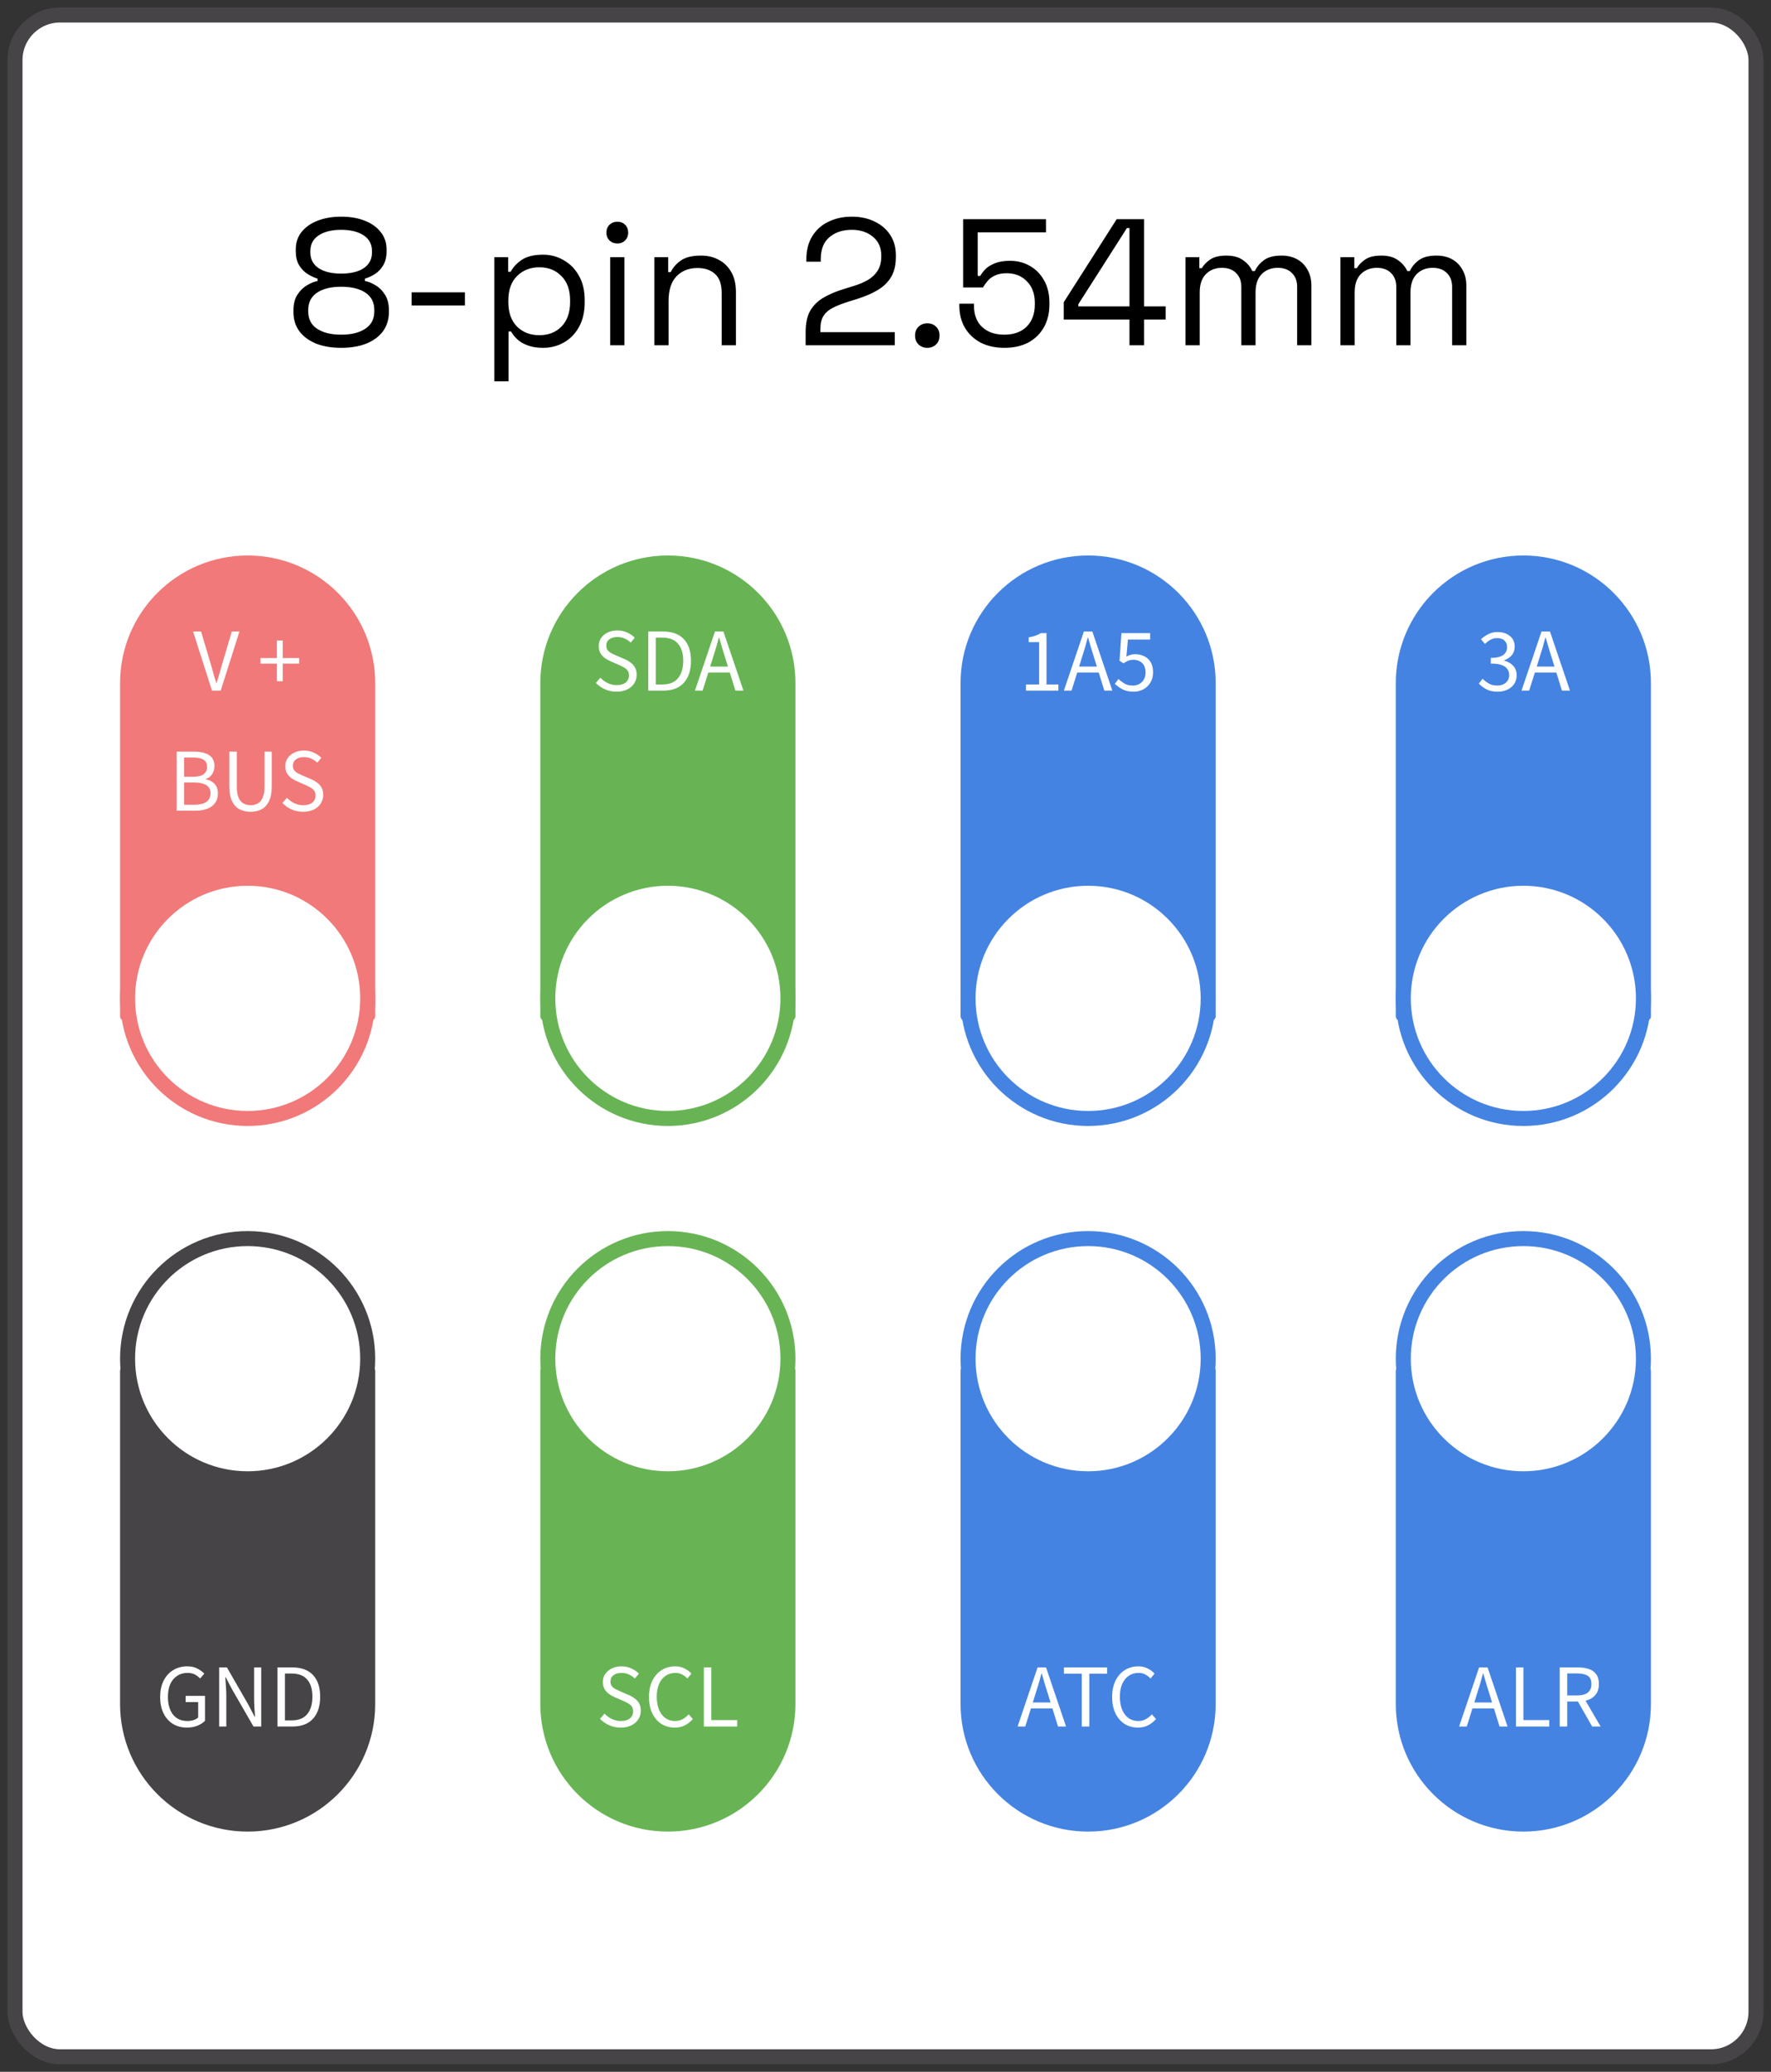 <svg width="118" height="138" viewBox="0 0 118 138" fill="none" xmlns="http://www.w3.org/2000/svg">
<rect x="0" y="0" width="118" height="138" fill="#333333" stroke="none"/>
<rect x="1" y="1" width="116" height="136" rx="3" fill="white" stroke="#474448"/>
<path d="M36 45.5C36 40.806 39.806 37 44.5 37C49.194 37 53 40.806 53 45.5V67.69C53 67.861 52.861 68 52.69 68H36.31C36.139 68 36 67.861 36 67.69V45.5Z" fill="#68B455"/>
<path d="M64 45.5C64 40.806 67.806 37 72.5 37C77.194 37 81 40.806 81 45.5V67.69C81 67.861 80.861 68 80.69 68H64.31C64.139 68 64 67.861 64 67.69V45.5Z" fill="#4483E1"/>
<path d="M93 45.5C93 40.806 96.806 37 101.5 37C106.194 37 110 40.806 110 45.5V67.69C110 67.861 109.861 68 109.69 68H93.31C93.139 68 93 67.861 93 67.69V45.5Z" fill="#4483E1"/>
<path d="M8 45.5C8 40.806 11.806 37 16.5 37C21.194 37 25 40.806 25 45.5V67.69C25 67.861 24.861 68 24.69 68H8.31C8.139 68 8 67.861 8 67.69V45.5Z" fill="#F17979"/>
<path d="M25 113.5C25 118.194 21.194 122 16.5 122C11.806 122 8 118.194 8 113.5L8 91.31C8 91.139 8.139 91 8.31 91L24.69 91C24.861 91 25 91.139 25 91.31L25 113.5Z" fill="#474448"/>
<path d="M53 113.5C53 118.194 49.194 122 44.5 122C39.806 122 36 118.194 36 113.5L36 91.31C36 91.139 36.139 91 36.31 91L52.69 91C52.861 91 53 91.139 53 91.31L53 113.5Z" fill="#68B455"/>
<path d="M81 113.5C81 118.194 77.194 122 72.5 122C67.806 122 64 118.194 64 113.5L64 91.31C64 91.139 64.139 91 64.31 91L80.69 91C80.861 91 81 91.139 81 91.31L81 113.5Z" fill="#4483E1"/>
<path d="M110 113.5C110 118.194 106.194 122 101.5 122C96.806 122 93 118.194 93 113.5L93 91.31C93 91.139 93.139 91 93.31 91L109.69 91C109.861 91 110 91.139 110 91.31L110 113.5Z" fill="#4483E1"/>
<path d="M22.732 23.168C22.084 23.168 21.52 23.072 21.04 22.88C20.568 22.68 20.2 22.404 19.936 22.052C19.68 21.692 19.552 21.272 19.552 20.792V20.66C19.552 20.244 19.64 19.9 19.816 19.628C19.992 19.356 20.204 19.148 20.452 19.004C20.708 18.852 20.944 18.756 21.16 18.716V18.56C20.944 18.496 20.72 18.392 20.488 18.248C20.264 18.104 20.076 17.908 19.924 17.66C19.78 17.412 19.708 17.108 19.708 16.748V16.616C19.708 16.16 19.836 15.772 20.092 15.452C20.356 15.124 20.716 14.872 21.172 14.696C21.628 14.52 22.148 14.432 22.732 14.432C23.324 14.432 23.844 14.52 24.292 14.696C24.748 14.872 25.104 15.124 25.36 15.452C25.624 15.772 25.756 16.16 25.756 16.616V16.748C25.756 17.108 25.684 17.412 25.54 17.66C25.396 17.908 25.212 18.104 24.988 18.248C24.764 18.392 24.54 18.496 24.316 18.56V18.716C24.54 18.756 24.776 18.852 25.024 19.004C25.272 19.148 25.48 19.356 25.648 19.628C25.824 19.9 25.912 20.244 25.912 20.66V20.792C25.912 21.272 25.784 21.692 25.528 22.052C25.272 22.404 24.904 22.68 24.424 22.88C23.952 23.072 23.388 23.168 22.732 23.168ZM22.732 22.292C23.412 22.292 23.948 22.16 24.34 21.896C24.74 21.632 24.94 21.248 24.94 20.744V20.648C24.94 20.144 24.744 19.76 24.352 19.496C23.96 19.232 23.42 19.1 22.732 19.1C22.052 19.1 21.516 19.232 21.124 19.496C20.732 19.76 20.536 20.144 20.536 20.648V20.744C20.536 21.248 20.732 21.632 21.124 21.896C21.524 22.16 22.06 22.292 22.732 22.292ZM22.732 18.224C23.372 18.224 23.872 18.104 24.232 17.864C24.6 17.616 24.784 17.268 24.784 16.82V16.724C24.784 16.268 24.6 15.92 24.232 15.68C23.864 15.432 23.364 15.308 22.732 15.308C22.1 15.308 21.6 15.432 21.232 15.68C20.864 15.92 20.68 16.268 20.68 16.724V16.82C20.68 17.268 20.864 17.616 21.232 17.864C21.6 18.104 22.1 18.224 22.732 18.224ZM27.425 20.348V19.472H30.977V20.348H27.425ZM32.934 25.4V17.132H33.858V18.104H34.026C34.178 17.808 34.422 17.544 34.758 17.312C35.102 17.08 35.578 16.964 36.185 16.964C36.69 16.964 37.15 17.088 37.566 17.336C37.989 17.576 38.325 17.92 38.574 18.368C38.83 18.816 38.958 19.356 38.958 19.988V20.144C38.958 20.768 38.834 21.308 38.586 21.764C38.337 22.22 38.002 22.568 37.578 22.808C37.161 23.048 36.697 23.168 36.185 23.168C35.778 23.168 35.429 23.112 35.142 23C34.861 22.896 34.633 22.76 34.458 22.592C34.282 22.424 34.145 22.252 34.05 22.076H33.882V25.4H32.934ZM35.934 22.328C36.541 22.328 37.033 22.136 37.41 21.752C37.794 21.36 37.986 20.816 37.986 20.12V20.012C37.986 19.316 37.794 18.776 37.41 18.392C37.033 18 36.541 17.804 35.934 17.804C35.334 17.804 34.837 18 34.446 18.392C34.062 18.776 33.87 19.316 33.87 20.012V20.12C33.87 20.816 34.062 21.36 34.446 21.752C34.837 22.136 35.334 22.328 35.934 22.328ZM40.656 23V17.132H41.604V23H40.656ZM41.136 16.22C40.928 16.22 40.752 16.152 40.608 16.016C40.472 15.88 40.404 15.708 40.404 15.5C40.404 15.284 40.472 15.108 40.608 14.972C40.752 14.836 40.928 14.768 41.136 14.768C41.344 14.768 41.516 14.836 41.652 14.972C41.788 15.108 41.856 15.284 41.856 15.5C41.856 15.708 41.788 15.88 41.652 16.016C41.516 16.152 41.344 16.22 41.136 16.22ZM43.598 23V17.132H44.522V18.128H44.69C44.818 17.848 45.034 17.596 45.338 17.372C45.65 17.14 46.106 17.024 46.706 17.024C47.146 17.024 47.538 17.116 47.882 17.3C48.234 17.484 48.514 17.756 48.722 18.116C48.93 18.476 49.034 18.92 49.034 19.448V23H48.086V19.52C48.086 18.936 47.938 18.512 47.642 18.248C47.354 17.984 46.962 17.852 46.466 17.852C45.898 17.852 45.434 18.036 45.074 18.404C44.722 18.772 44.546 19.32 44.546 20.048V23H43.598ZM53.679 23V22.124C53.679 21.524 53.783 21.044 53.991 20.684C54.207 20.324 54.503 20.036 54.879 19.82C55.263 19.596 55.719 19.404 56.247 19.244L56.907 19.04C57.267 18.928 57.583 18.792 57.855 18.632C58.127 18.464 58.339 18.256 58.491 18.008C58.643 17.752 58.719 17.44 58.719 17.072V17.024C58.719 16.496 58.535 16.08 58.167 15.776C57.799 15.464 57.327 15.308 56.751 15.308C56.143 15.308 55.647 15.472 55.263 15.8C54.879 16.12 54.687 16.608 54.687 17.264V17.432H53.727V17.276C53.727 16.668 53.859 16.152 54.123 15.728C54.387 15.304 54.747 14.984 55.203 14.768C55.659 14.544 56.175 14.432 56.751 14.432C57.327 14.432 57.835 14.54 58.275 14.756C58.723 14.972 59.071 15.272 59.319 15.656C59.567 16.04 59.691 16.488 59.691 17V17.108C59.691 17.652 59.583 18.104 59.367 18.464C59.151 18.816 58.851 19.104 58.467 19.328C58.091 19.552 57.647 19.744 57.135 19.904L56.487 20.108C56.079 20.236 55.739 20.372 55.467 20.516C55.203 20.652 55.003 20.828 54.867 21.044C54.731 21.26 54.663 21.552 54.663 21.92V22.124H59.619V23H53.679ZM61.785 23.168C61.553 23.168 61.357 23.092 61.197 22.94C61.045 22.788 60.969 22.592 60.969 22.352C60.969 22.112 61.045 21.916 61.197 21.764C61.357 21.612 61.553 21.536 61.785 21.536C62.025 21.536 62.221 21.612 62.373 21.764C62.525 21.916 62.601 22.112 62.601 22.352C62.601 22.592 62.525 22.788 62.373 22.94C62.221 23.092 62.025 23.168 61.785 23.168ZM66.933 23.168C66.317 23.168 65.785 23.052 65.337 22.82C64.889 22.58 64.541 22.252 64.293 21.836C64.045 21.412 63.921 20.924 63.921 20.372V20.228H64.893V20.336C64.893 20.968 65.077 21.452 65.445 21.788C65.813 22.124 66.301 22.292 66.909 22.292C67.549 22.292 68.049 22.112 68.409 21.752C68.769 21.392 68.949 20.9 68.949 20.276V20.168C68.949 19.568 68.773 19.092 68.421 18.74C68.077 18.38 67.629 18.2 67.077 18.2C66.757 18.2 66.493 18.252 66.285 18.356C66.077 18.452 65.913 18.576 65.793 18.728C65.673 18.872 65.573 19.012 65.493 19.148H64.173V14.6H69.693V15.476H65.145V18.38H65.313C65.401 18.22 65.521 18.064 65.673 17.912C65.833 17.76 66.045 17.632 66.309 17.528C66.573 17.424 66.901 17.372 67.293 17.372C67.781 17.372 68.221 17.484 68.613 17.708C69.013 17.932 69.329 18.252 69.561 18.668C69.801 19.084 69.921 19.58 69.921 20.156V20.288C69.921 20.856 69.801 21.356 69.561 21.788C69.321 22.22 68.977 22.56 68.529 22.808C68.081 23.048 67.549 23.168 66.933 23.168ZM75.256 23V21.284H70.876V20.132L74.404 14.6H76.228V20.408H77.668V21.284H76.228V23H75.256ZM71.848 20.408H75.256V15.188H75.088L71.848 20.264V20.408ZM78.988 23V17.132H79.912V17.864H80.08C80.192 17.656 80.376 17.464 80.632 17.288C80.888 17.112 81.248 17.024 81.712 17.024C82.168 17.024 82.536 17.124 82.816 17.324C83.104 17.524 83.312 17.768 83.44 18.056H83.608C83.744 17.768 83.948 17.524 84.22 17.324C84.5 17.124 84.888 17.024 85.384 17.024C85.776 17.024 86.12 17.104 86.416 17.264C86.712 17.424 86.944 17.656 87.112 17.96C87.288 18.256 87.376 18.612 87.376 19.028V23H86.428V19.112C86.428 18.72 86.312 18.412 86.08 18.188C85.856 17.956 85.54 17.84 85.132 17.84C84.7 17.84 84.344 17.98 84.064 18.26C83.792 18.54 83.656 18.944 83.656 19.472V23H82.708V19.112C82.708 18.72 82.592 18.412 82.36 18.188C82.136 17.956 81.82 17.84 81.412 17.84C80.98 17.84 80.624 17.98 80.344 18.26C80.072 18.54 79.936 18.944 79.936 19.472V23H78.988ZM89.312 23V17.132H90.236V17.864H90.404C90.516 17.656 90.7 17.464 90.956 17.288C91.212 17.112 91.572 17.024 92.036 17.024C92.492 17.024 92.86 17.124 93.14 17.324C93.428 17.524 93.636 17.768 93.764 18.056H93.932C94.068 17.768 94.272 17.524 94.544 17.324C94.824 17.124 95.212 17.024 95.708 17.024C96.1 17.024 96.444 17.104 96.74 17.264C97.036 17.424 97.268 17.656 97.436 17.96C97.612 18.256 97.7 18.612 97.7 19.028V23H96.752V19.112C96.752 18.72 96.636 18.412 96.404 18.188C96.18 17.956 95.864 17.84 95.456 17.84C95.024 17.84 94.668 17.98 94.388 18.26C94.116 18.54 93.98 18.944 93.98 19.472V23H93.032V19.112C93.032 18.72 92.916 18.412 92.684 18.188C92.46 17.956 92.144 17.84 91.736 17.84C91.304 17.84 90.948 17.98 90.668 18.26C90.396 18.54 90.26 18.944 90.26 19.472V23H89.312Z" fill="black"/>
<circle cx="16.5" cy="66.5" r="8" fill="white" stroke="#F17979"/>
<circle cx="16.5" cy="90.5" r="8" fill="white" stroke="#474448"/>
<circle cx="44.5" cy="66.5" r="8" fill="white" stroke="#68B455"/>
<circle cx="44.5" cy="90.5" r="8" fill="white" stroke="#68B455"/>
<circle cx="72.5" cy="66.5" r="8" fill="white" stroke="#4483E1"/>
<circle cx="72.5" cy="90.5" r="8" fill="white" stroke="#4483E1"/>
<circle cx="101.5" cy="66.5" r="8" fill="white" stroke="#4483E1"/>
<circle cx="101.5" cy="90.5" r="8" fill="white" stroke="#4483E1"/>
<path d="M41.081 46.072C40.805 46.072 40.549 46.02 40.313 45.916C40.077 45.808 39.873 45.666 39.701 45.49L40.001 45.142C40.141 45.29 40.305 45.41 40.493 45.502C40.685 45.59 40.883 45.634 41.087 45.634C41.347 45.634 41.549 45.576 41.693 45.46C41.837 45.34 41.909 45.184 41.909 44.992C41.909 44.856 41.879 44.748 41.819 44.668C41.763 44.588 41.685 44.52 41.585 44.464C41.489 44.408 41.379 44.352 41.255 44.296L40.691 44.05C40.567 43.998 40.443 43.93 40.319 43.846C40.199 43.762 40.097 43.654 40.013 43.522C39.933 43.39 39.893 43.228 39.893 43.036C39.893 42.836 39.945 42.658 40.049 42.502C40.157 42.342 40.305 42.218 40.493 42.13C40.681 42.038 40.893 41.992 41.129 41.992C41.365 41.992 41.583 42.038 41.783 42.13C41.983 42.218 42.153 42.334 42.293 42.478L42.023 42.802C41.903 42.686 41.769 42.596 41.621 42.532C41.477 42.464 41.313 42.43 41.129 42.43C40.909 42.43 40.731 42.482 40.595 42.586C40.463 42.69 40.397 42.83 40.397 43.006C40.397 43.13 40.429 43.234 40.493 43.318C40.561 43.398 40.645 43.464 40.745 43.516C40.845 43.568 40.947 43.616 41.051 43.66L41.609 43.9C41.761 43.964 41.897 44.042 42.017 44.134C42.141 44.222 42.239 44.332 42.311 44.464C42.383 44.592 42.419 44.754 42.419 44.95C42.419 45.158 42.365 45.348 42.257 45.52C42.149 45.688 41.995 45.822 41.795 45.922C41.595 46.022 41.357 46.072 41.081 46.072ZM43.194 46V42.064H44.178C44.786 42.064 45.248 42.234 45.564 42.574C45.88 42.91 46.038 43.39 46.038 44.014C46.038 44.642 45.88 45.13 45.564 45.478C45.252 45.826 44.798 46 44.202 46H43.194ZM43.692 45.592H44.142C44.602 45.592 44.946 45.454 45.174 45.178C45.406 44.898 45.522 44.51 45.522 44.014C45.522 43.518 45.406 43.138 45.174 42.874C44.946 42.606 44.602 42.472 44.142 42.472H43.692V45.592ZM47.505 43.798L47.319 44.398H48.501L48.315 43.798C48.243 43.578 48.175 43.36 48.111 43.144C48.047 42.924 47.983 42.7 47.919 42.472H47.895C47.835 42.7 47.773 42.924 47.709 43.144C47.645 43.36 47.577 43.578 47.505 43.798ZM46.305 46L47.637 42.064H48.201L49.533 46H48.999L48.627 44.8H47.193L46.815 46H46.305Z" fill="white"/>
<path d="M68.36 46V45.592H69.236V42.772H68.54V42.454C68.716 42.422 68.868 42.384 68.996 42.34C69.128 42.292 69.246 42.236 69.35 42.172H69.728V45.592H70.52V46H68.36ZM72.086 43.798L71.9 44.398H73.082L72.896 43.798C72.824 43.578 72.756 43.36 72.692 43.144C72.628 42.924 72.564 42.7 72.5 42.472H72.476C72.416 42.7 72.354 42.924 72.29 43.144C72.226 43.36 72.158 43.578 72.086 43.798ZM70.886 46L72.218 42.064H72.782L74.114 46H73.58L73.208 44.8H71.774L71.396 46H70.886ZM75.536 46.072C75.232 46.072 74.98 46.018 74.78 45.91C74.58 45.802 74.414 45.682 74.282 45.55L74.522 45.226C74.638 45.338 74.772 45.44 74.924 45.532C75.076 45.62 75.264 45.664 75.488 45.664C75.724 45.664 75.922 45.586 76.082 45.43C76.246 45.27 76.328 45.056 76.328 44.788C76.328 44.524 76.254 44.318 76.106 44.17C75.958 44.022 75.76 43.948 75.512 43.948C75.38 43.948 75.266 43.968 75.17 44.008C75.078 44.048 74.974 44.106 74.858 44.182L74.594 44.014L74.72 42.172H76.634V42.598H75.152L75.05 43.732C75.142 43.684 75.234 43.646 75.326 43.618C75.418 43.59 75.522 43.576 75.638 43.576C75.858 43.576 76.056 43.62 76.232 43.708C76.412 43.792 76.556 43.922 76.664 44.098C76.772 44.274 76.826 44.5 76.826 44.776C76.826 45.052 76.764 45.288 76.64 45.484C76.52 45.676 76.362 45.822 76.166 45.922C75.97 46.022 75.76 46.072 75.536 46.072Z" fill="white"/>
<path d="M99.793 46.072C99.489 46.072 99.235 46.018 99.031 45.91C98.827 45.798 98.661 45.672 98.533 45.532L98.785 45.208C98.901 45.328 99.037 45.434 99.193 45.526C99.349 45.618 99.539 45.664 99.763 45.664C99.995 45.664 100.185 45.6 100.333 45.472C100.481 45.344 100.555 45.174 100.555 44.962C100.555 44.81 100.515 44.678 100.435 44.566C100.359 44.45 100.231 44.36 100.051 44.296C99.875 44.232 99.635 44.2 99.331 44.2V43.822C99.603 43.822 99.817 43.79 99.973 43.726C100.133 43.662 100.247 43.576 100.315 43.468C100.383 43.36 100.417 43.24 100.417 43.108C100.417 42.92 100.357 42.772 100.237 42.664C100.121 42.556 99.961 42.502 99.757 42.502C99.597 42.502 99.449 42.538 99.313 42.61C99.181 42.682 99.057 42.776 98.941 42.892L98.677 42.58C98.825 42.44 98.989 42.326 99.169 42.238C99.349 42.146 99.551 42.1 99.775 42.1C100.107 42.1 100.381 42.186 100.597 42.358C100.813 42.526 100.921 42.764 100.921 43.072C100.921 43.304 100.857 43.494 100.729 43.642C100.601 43.79 100.433 43.904 100.225 43.984V44.008C100.457 44.06 100.653 44.17 100.813 44.338C100.973 44.502 101.053 44.716 101.053 44.98C101.053 45.204 100.997 45.398 100.885 45.562C100.773 45.726 100.621 45.852 100.429 45.94C100.241 46.028 100.029 46.072 99.793 46.072ZM102.577 43.798L102.391 44.398H103.573L103.387 43.798C103.315 43.578 103.247 43.36 103.183 43.144C103.119 42.924 103.055 42.7 102.991 42.472H102.967C102.907 42.7 102.845 42.924 102.781 43.144C102.717 43.36 102.649 43.578 102.577 43.798ZM101.377 46L102.709 42.064H103.273L104.605 46H104.071L103.699 44.8H102.265L101.887 46H101.377Z" fill="white"/>
<path d="M14.124 46L12.864 42.064H13.398L14.028 44.188C14.1 44.42 14.162 44.638 14.214 44.842C14.27 45.042 14.336 45.258 14.412 45.49H14.436C14.508 45.258 14.572 45.042 14.628 44.842C14.684 44.638 14.746 44.42 14.814 44.188L15.444 42.064H15.954L14.706 46H14.124ZM18.449 45.376V44.206H17.357V43.834H18.449V42.664H18.839V43.834H19.931V44.206H18.839V45.376H18.449ZM11.77 54V50.064H12.94C13.207 50.064 13.441 50.096 13.642 50.16C13.845 50.224 14.004 50.326 14.116 50.466C14.232 50.606 14.29 50.792 14.29 51.024C14.29 51.22 14.239 51.398 14.139 51.558C14.043 51.714 13.902 51.822 13.713 51.882V51.906C13.95 51.95 14.142 52.05 14.29 52.206C14.441 52.362 14.518 52.576 14.518 52.848C14.518 53.104 14.454 53.318 14.325 53.49C14.201 53.662 14.027 53.79 13.803 53.874C13.579 53.958 13.319 54 13.024 54H11.77ZM12.268 51.738H12.85C13.185 51.738 13.428 51.68 13.575 51.564C13.723 51.448 13.797 51.29 13.797 51.09C13.797 50.862 13.72 50.7 13.563 50.604C13.412 50.508 13.181 50.46 12.873 50.46H12.268V51.738ZM12.268 53.604H12.951C13.291 53.604 13.556 53.542 13.743 53.418C13.931 53.29 14.025 53.094 14.025 52.83C14.025 52.586 13.931 52.408 13.743 52.296C13.559 52.18 13.296 52.122 12.951 52.122H12.268V53.604ZM16.695 54.072C16.427 54.072 16.185 54.018 15.969 53.91C15.757 53.802 15.589 53.624 15.465 53.376C15.341 53.128 15.279 52.794 15.279 52.374V50.064H15.777V52.386C15.777 52.702 15.817 52.952 15.897 53.136C15.981 53.316 16.091 53.444 16.227 53.52C16.367 53.596 16.523 53.634 16.695 53.634C16.871 53.634 17.029 53.596 17.169 53.52C17.309 53.444 17.419 53.316 17.499 53.136C17.583 52.952 17.625 52.702 17.625 52.386V50.064H18.105V52.374C18.105 52.794 18.043 53.128 17.919 53.376C17.795 53.624 17.627 53.802 17.415 53.91C17.203 54.018 16.963 54.072 16.695 54.072ZM20.197 54.072C19.921 54.072 19.665 54.02 19.429 53.916C19.193 53.808 18.989 53.666 18.817 53.49L19.117 53.142C19.257 53.29 19.421 53.41 19.609 53.502C19.801 53.59 19.999 53.634 20.203 53.634C20.463 53.634 20.665 53.576 20.809 53.46C20.953 53.34 21.025 53.184 21.025 52.992C21.025 52.856 20.995 52.748 20.935 52.668C20.879 52.588 20.801 52.52 20.701 52.464C20.605 52.408 20.495 52.352 20.371 52.296L19.807 52.05C19.683 51.998 19.559 51.93 19.435 51.846C19.315 51.762 19.213 51.654 19.129 51.522C19.049 51.39 19.009 51.228 19.009 51.036C19.009 50.836 19.061 50.658 19.165 50.502C19.273 50.342 19.421 50.218 19.609 50.13C19.797 50.038 20.009 49.992 20.245 49.992C20.481 49.992 20.699 50.038 20.899 50.13C21.099 50.218 21.269 50.334 21.409 50.478L21.139 50.802C21.019 50.686 20.885 50.596 20.737 50.532C20.593 50.464 20.429 50.43 20.245 50.43C20.025 50.43 19.847 50.482 19.711 50.586C19.579 50.69 19.513 50.83 19.513 51.006C19.513 51.13 19.545 51.234 19.609 51.318C19.677 51.398 19.761 51.464 19.861 51.516C19.961 51.568 20.063 51.616 20.167 51.66L20.725 51.9C20.877 51.964 21.013 52.042 21.133 52.134C21.257 52.222 21.355 52.332 21.427 52.464C21.499 52.592 21.535 52.754 21.535 52.95C21.535 53.158 21.481 53.348 21.373 53.52C21.265 53.688 21.111 53.822 20.911 53.922C20.711 54.022 20.473 54.072 20.197 54.072Z" fill="white"/>
<path d="M12.448 115.072C12.104 115.072 11.798 114.992 11.53 114.832C11.262 114.668 11.052 114.434 10.9 114.13C10.748 113.826 10.672 113.46 10.672 113.032C10.672 112.608 10.75 112.244 10.906 111.94C11.062 111.636 11.276 111.402 11.548 111.238C11.82 111.074 12.13 110.992 12.478 110.992C12.75 110.992 12.978 111.044 13.162 111.148C13.35 111.248 13.5 111.358 13.612 111.478L13.336 111.802C13.236 111.698 13.12 111.61 12.988 111.538C12.856 111.466 12.69 111.43 12.49 111.43C12.226 111.43 11.996 111.496 11.8 111.628C11.604 111.756 11.452 111.938 11.344 112.174C11.24 112.41 11.188 112.692 11.188 113.02C11.188 113.516 11.3 113.91 11.524 114.202C11.752 114.49 12.076 114.634 12.496 114.634C12.636 114.634 12.77 114.614 12.898 114.574C13.026 114.53 13.128 114.472 13.204 114.4V113.374H12.37V112.96H13.66V114.616C13.536 114.748 13.368 114.858 13.156 114.946C12.948 115.03 12.712 115.072 12.448 115.072ZM14.604 115V111.064H15.12L16.541 113.536L16.968 114.352H16.991C16.98 114.152 16.965 113.946 16.95 113.734C16.938 113.518 16.931 113.306 16.931 113.098V111.064H17.405V115H16.89L15.461 112.522L15.036 111.712H15.011C15.027 111.908 15.041 112.11 15.053 112.318C15.069 112.526 15.078 112.734 15.078 112.942V115H14.604ZM18.488 115V111.064H19.472C20.08 111.064 20.542 111.234 20.858 111.574C21.174 111.91 21.332 112.39 21.332 113.014C21.332 113.642 21.174 114.13 20.858 114.478C20.546 114.826 20.092 115 19.496 115H18.488ZM18.986 114.592H19.436C19.896 114.592 20.24 114.454 20.468 114.178C20.7 113.898 20.816 113.51 20.816 113.014C20.816 112.518 20.7 112.138 20.468 111.874C20.24 111.606 19.896 111.472 19.436 111.472H18.986V114.592Z" fill="white"/>
<path d="M41.357 115.072C41.081 115.072 40.825 115.02 40.589 114.916C40.353 114.808 40.149 114.666 39.977 114.49L40.277 114.142C40.417 114.29 40.581 114.41 40.769 114.502C40.961 114.59 41.159 114.634 41.363 114.634C41.623 114.634 41.825 114.576 41.969 114.46C42.113 114.34 42.185 114.184 42.185 113.992C42.185 113.856 42.155 113.748 42.095 113.668C42.039 113.588 41.961 113.52 41.861 113.464C41.765 113.408 41.655 113.352 41.531 113.296L40.967 113.05C40.843 112.998 40.719 112.93 40.595 112.846C40.475 112.762 40.373 112.654 40.289 112.522C40.209 112.39 40.169 112.228 40.169 112.036C40.169 111.836 40.221 111.658 40.325 111.502C40.433 111.342 40.581 111.218 40.769 111.13C40.957 111.038 41.169 110.992 41.405 110.992C41.641 110.992 41.859 111.038 42.059 111.13C42.259 111.218 42.429 111.334 42.569 111.478L42.299 111.802C42.179 111.686 42.045 111.596 41.897 111.532C41.753 111.464 41.589 111.43 41.405 111.43C41.185 111.43 41.007 111.482 40.871 111.586C40.739 111.69 40.673 111.83 40.673 112.006C40.673 112.13 40.705 112.234 40.769 112.318C40.837 112.398 40.921 112.464 41.021 112.516C41.121 112.568 41.223 112.616 41.327 112.66L41.885 112.9C42.037 112.964 42.173 113.042 42.293 113.134C42.417 113.222 42.515 113.332 42.587 113.464C42.659 113.592 42.695 113.754 42.695 113.95C42.695 114.158 42.641 114.348 42.533 114.52C42.425 114.688 42.271 114.822 42.071 114.922C41.871 115.022 41.633 115.072 41.357 115.072ZM44.958 115.072C44.63 115.072 44.336 114.992 44.076 114.832C43.82 114.668 43.616 114.434 43.464 114.13C43.316 113.826 43.242 113.46 43.242 113.032C43.242 112.608 43.318 112.244 43.47 111.94C43.622 111.636 43.83 111.402 44.094 111.238C44.358 111.074 44.656 110.992 44.988 110.992C45.228 110.992 45.44 111.042 45.624 111.142C45.808 111.238 45.956 111.35 46.068 111.478L45.798 111.802C45.694 111.69 45.576 111.6 45.444 111.532C45.312 111.464 45.162 111.43 44.994 111.43C44.746 111.43 44.528 111.496 44.34 111.628C44.156 111.756 44.012 111.938 43.908 112.174C43.808 112.41 43.758 112.692 43.758 113.02C43.758 113.348 43.808 113.634 43.908 113.878C44.008 114.118 44.148 114.304 44.328 114.436C44.512 114.568 44.728 114.634 44.976 114.634C45.164 114.634 45.332 114.594 45.48 114.514C45.628 114.434 45.764 114.326 45.888 114.19L46.164 114.502C46.008 114.682 45.832 114.822 45.636 114.922C45.44 115.022 45.214 115.072 44.958 115.072ZM46.897 115V111.064H47.395V114.574H49.117V115H46.897Z" fill="white"/>
<path d="M98.419 112.798L98.233 113.398H99.415L99.229 112.798C99.157 112.578 99.089 112.36 99.025 112.144C98.961 111.924 98.897 111.7 98.833 111.472H98.809C98.749 111.7 98.687 111.924 98.623 112.144C98.559 112.36 98.491 112.578 98.419 112.798ZM97.219 115L98.551 111.064H99.115L100.447 115H99.913L99.541 113.8H98.107L97.729 115H97.219ZM101.005 115V111.064H101.503V114.574H103.225V115H101.005ZM103.923 115V111.064H105.153C105.421 111.064 105.659 111.1 105.867 111.172C106.075 111.24 106.237 111.356 106.353 111.52C106.473 111.68 106.533 111.896 106.533 112.168C106.533 112.472 106.453 112.718 106.293 112.906C106.133 113.09 105.917 113.216 105.645 113.284L106.647 115H106.083L105.135 113.338H104.421V115H103.923ZM104.421 112.93H105.081C105.389 112.93 105.625 112.868 105.789 112.744C105.953 112.616 106.035 112.424 106.035 112.168C106.035 111.908 105.953 111.726 105.789 111.622C105.625 111.518 105.389 111.466 105.081 111.466H104.421V112.93Z" fill="white"/>
<path d="M69.001 112.798L68.815 113.398H69.997L69.811 112.798C69.739 112.578 69.671 112.36 69.607 112.144C69.543 111.924 69.479 111.7 69.415 111.472H69.391C69.331 111.7 69.269 111.924 69.205 112.144C69.141 112.36 69.073 112.578 69.001 112.798ZM67.801 115L69.133 111.064H69.697L71.029 115H70.495L70.123 113.8H68.689L68.311 115H67.801ZM72.075 115V111.484H70.887V111.064H73.767V111.484H72.579V115H72.075ZM75.817 115.072C75.489 115.072 75.195 114.992 74.935 114.832C74.679 114.668 74.475 114.434 74.323 114.13C74.175 113.826 74.101 113.46 74.101 113.032C74.101 112.608 74.177 112.244 74.329 111.94C74.481 111.636 74.689 111.402 74.953 111.238C75.217 111.074 75.515 110.992 75.847 110.992C76.087 110.992 76.299 111.042 76.483 111.142C76.667 111.238 76.815 111.35 76.927 111.478L76.657 111.802C76.553 111.69 76.435 111.6 76.303 111.532C76.171 111.464 76.021 111.43 75.853 111.43C75.605 111.43 75.387 111.496 75.199 111.628C75.015 111.756 74.871 111.938 74.767 112.174C74.667 112.41 74.617 112.692 74.617 113.02C74.617 113.348 74.667 113.634 74.767 113.878C74.867 114.118 75.007 114.304 75.187 114.436C75.371 114.568 75.587 114.634 75.835 114.634C76.023 114.634 76.191 114.594 76.339 114.514C76.487 114.434 76.623 114.326 76.747 114.19L77.023 114.502C76.867 114.682 76.691 114.822 76.495 114.922C76.299 115.022 76.073 115.072 75.817 115.072Z" fill="white"/>
</svg>
